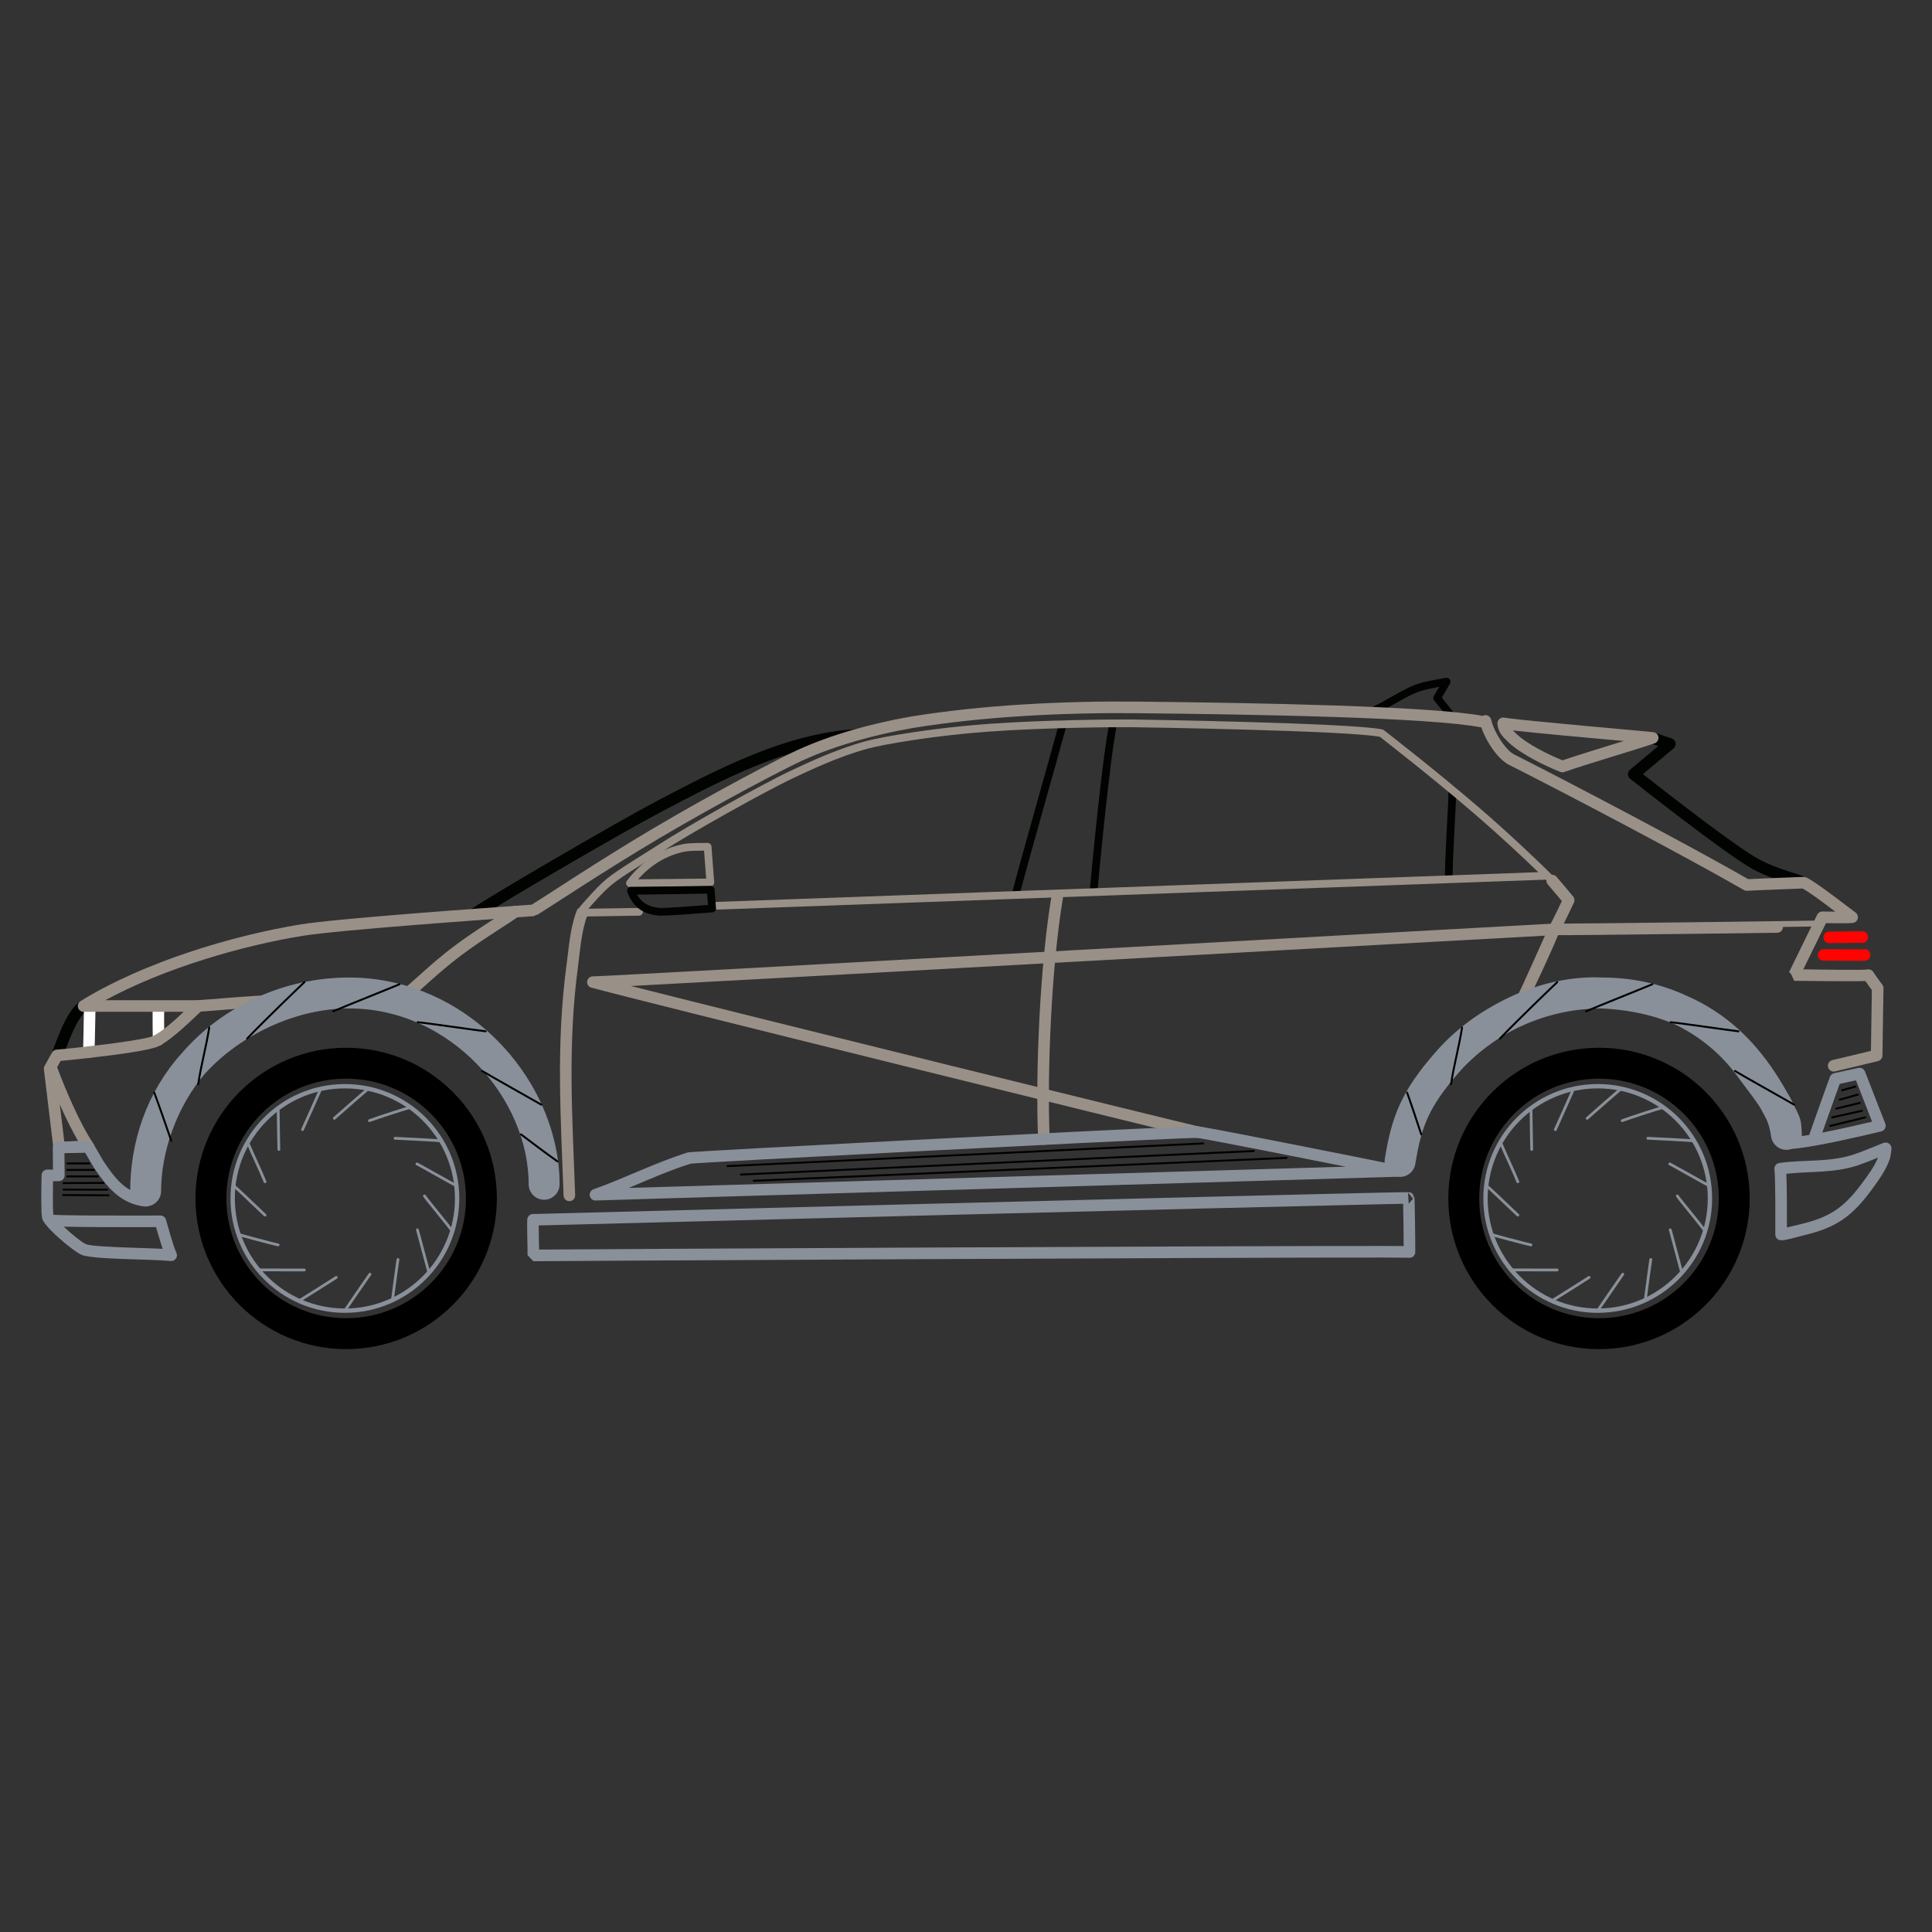 <?xml version="1.0" encoding="UTF-8" standalone="no"?><!DOCTYPE svg PUBLIC "-//W3C//DTD SVG 1.1//EN" "http://www.w3.org/Graphics/SVG/1.1/DTD/svg11.dtd"><svg width="100%" height="100%" viewBox="0 0 2000 2000" version="1.1" xmlns="http://www.w3.org/2000/svg" xmlns:xlink="http://www.w3.org/1999/xlink" xml:space="preserve" xmlns:serif="http://www.serif.com/" style="fill-rule:evenodd;clip-rule:evenodd;stroke-linecap:round;stroke-linejoin:round;stroke-miterlimit:1.5;"><rect x="0" y="0" width="2000" height="2000" fill="#333333" stroke="none"/><g><g><path d="M614.59,1010.71c-0.253,-0.014 -0.519,-0.02 -0.797,-0.02c-3.222,-0 -5.868,2.544 -5.995,5.763c-0.127,3.212 2.3,5.952 5.501,6.216c31.36,9.114 595.024,148.433 625.144,155.187c3.232,0.725 6.443,-1.31 7.168,-4.541c0.724,-3.232 -1.311,-6.443 -4.542,-7.168c-26.213,-5.878 -457.635,-112.369 -587.864,-145.43c184.748,-9.721 947.596,-52.365 955.876,-52.654c3.309,-0.115 5.902,-2.896 5.787,-6.206c-0.116,-3.309 -2.896,-5.902 -6.206,-5.787c-9.304,0.325 -972.83,54.315 -994.072,54.64Z" style="fill:#999087;"/><path d="M1086.62,1178.94c-2.896,-72.126 2.131,-179.939 13.727,-249.37c0.545,-3.266 -1.664,-6.361 -4.93,-6.906c-3.266,-0.546 -6.361,1.663 -6.906,4.929c-11.71,70.116 -16.806,178.991 -13.881,251.829c0.133,3.308 2.927,5.887 6.236,5.754c3.308,-0.133 5.887,-2.927 5.754,-6.236Z" style="fill:#999087;"/><path d="M595.408,1237.23c-2.894,-80.929 -7.96,-154.963 2.911,-236.433c2.449,-18.353 3.36,-36.378 9.929,-53.87c1.164,-3.1 -0.408,-6.562 -3.508,-7.726c-3.1,-1.164 -6.562,0.408 -7.726,3.508c-6.893,18.356 -8.019,37.241 -10.589,56.5c-10.964,82.165 -5.928,156.83 -3.009,238.45c0.118,3.31 2.901,5.9 6.21,5.782c3.31,-0.118 5.9,-2.901 5.782,-6.211Z" style="fill:#999087;"/><path d="M1606.82,911.609c2.977,3.294 17.066,20.23 17.066,20.23c0,-0 -11.541,24.675 -15.041,30.274c0,0 -6.682,17.696 -33.647,73.862c4.458,-8.248 31.314,-69.103 33.647,-73.862l0,-0.05c3.413,0.508 273.072,-2.919 273.072,-3.13" style="fill:none;stroke:#999087;stroke-width:12px;"/><path d="M205.602,1047.4c27.203,-2.172 54.23,-4.406 77.107,-5.436c3.308,-0.149 5.873,-2.956 5.724,-6.264c-0.149,-3.308 -2.955,-5.873 -6.264,-5.724c-22.999,1.035 -50.172,3.279 -77.522,5.462c-3.301,0.264 -5.767,3.158 -5.504,6.459c0.264,3.301 3.158,5.767 6.459,5.503Z" style="fill:#999087;"/><path d="M529.343,939.196c-5.844,5.033 -35.036,21.997 -59.837,40.705c-23.952,18.068 -43.38,37.773 -56.096,47.715c-2.608,2.04 -3.07,5.814 -1.031,8.422c2.04,2.609 5.814,3.071 8.423,1.031c12.679,-9.914 32.046,-29.571 55.931,-47.588c25.065,-18.908 54.533,-36.105 60.44,-41.191c2.51,-2.161 2.793,-5.953 0.632,-8.462c-2.161,-2.509 -5.952,-2.792 -8.462,-0.632Z" style="fill:#999087;"/></g><path id="Antenne" d="M1425.99,738.17c13.509,-6.211 31.723,-19.248 46.696,-23.431c4.455,-1.244 11.534,-2.648 17.107,-3.677c-0,-0 -5.507,9.533 -5.507,9.533c-0.828,1.433 -0.688,3.229 0.353,4.516c0,0 14.884,18.366 15.964,20.069c1.182,1.865 3.655,2.419 5.52,1.236c1.864,-1.182 2.418,-3.655 1.236,-5.52c-0.886,-1.397 -10.724,-13.646 -14.774,-18.675c0,0 8.427,-14.587 8.427,-14.587c0.774,-1.34 0.706,-3.006 -0.175,-4.278c-0.881,-1.272 -2.417,-1.922 -3.943,-1.669c0,0 -17.833,2.965 -26.361,5.347c-15.333,4.284 -34.05,17.507 -47.885,23.867c-2.006,0.923 -2.885,3.3 -1.963,5.306c0.922,2.005 3.299,2.885 5.305,1.963Z" style="fill:#000300;"/><g id="Fenster---Spiegel" serif:id="Fenster &amp; Spiegel"><g><path d="M1096.37,748.751c-6.58,24.901 -41.679,147.7 -48.953,176.738c-0.536,2.141 0.767,4.315 2.909,4.852c2.141,0.536 4.315,-0.767 4.852,-2.908c7.27,-29.021 42.35,-151.751 48.926,-176.638c0.564,-2.134 -0.711,-4.325 -2.845,-4.889c-2.135,-0.564 -4.325,0.711 -4.889,2.845Z" style="fill:#000300;"/><path d="M1148.33,748.963c-7.425,35.882 -18.26,151.281 -20.359,174.216c-0.201,2.198 1.421,4.146 3.619,4.347c2.199,0.202 4.147,-1.42 4.348,-3.619c2.088,-22.816 12.839,-137.625 20.226,-173.323c0.448,-2.162 -0.944,-4.281 -3.106,-4.728c-2.162,-0.447 -4.28,0.945 -4.728,3.107Z" style="fill:#000300;"/><path d="M1499.5,817.996c0.19,11.233 -4.246,73.587 -3.611,92.373c0.075,2.206 1.927,3.937 4.133,3.862c2.207,-0.074 3.937,-1.926 3.863,-4.133c-0.635,-18.758 3.803,-81.021 3.614,-92.237c-0.037,-2.208 -1.859,-3.969 -4.067,-3.932c-2.207,0.037 -3.969,1.859 -3.932,4.067Z" style="fill:#000300;"/></g><path d="M598.815,943.615l3.816,5.2c0,0 1.035,0.739 2.148,-0.034l56.837,-0.901c2.207,-0.035 3.971,-1.855 3.936,-4.063c-0.035,-2.207 -1.856,-3.971 -4.063,-3.936l-52.363,0.831c7.507,-8.492 15.061,-17.187 23.684,-24.509c10.587,-8.989 42.394,-27.998 54.027,-35.545c28.751,-18.652 105.754,-61.813 135.183,-75.576c13.78,-6.445 45.151,-21.673 76.224,-30.086c17.28,-4.68 69.789,-13.659 125.752,-17.673c56.389,-4.045 129.397,-4.724 147.406,-4.535c10.285,0.108 221.766,3.373 256.967,9.939c6.523,5.052 54.697,42.495 97.359,79.219c27.805,23.934 52.941,47.587 66.733,60.936l-850.177,30.754c-2.207,0.08 -3.933,1.936 -3.853,4.142c0.08,2.207 1.936,3.933 4.142,3.853c-0,0 813.43,-29.425 857.562,-31.021c1.495,1.646 3.839,4.195 4.425,4.649c1.812,1.405 3.44,0.841 3.939,0.659c0.412,-0.15 4.375,-2.621 1.6,-6.598c-0.18,-0.257 -1.794,-1.924 -4.603,-4.719l-0.644,-0.704c-0.206,-0.233 -0.436,-0.439 -0.685,-0.615c-12.016,-11.886 -40.802,-39.494 -73.22,-67.399c-46.021,-39.616 -98.435,-80.065 -98.435,-80.065c-0.481,-0.371 -1.039,-0.628 -1.634,-0.751c-32.538,-6.722 -248.954,-10.168 -259.392,-10.278c-18.089,-0.19 -91.422,0.491 -148.063,4.554c-56.641,4.063 -109.781,13.195 -127.27,17.931c-31.597,8.555 -63.509,24.008 -77.522,30.561c-29.639,13.862 -107.193,57.326 -136.148,76.112c-11.818,7.667 -44.096,27.026 -54.851,36.158c-9.73,8.261 -18.163,18.194 -26.631,27.715c-0.377,0.424 -0.659,0.922 -0.829,1.463c-1.222,3.903 -1.357,4.332 -1.357,4.332Z" style="fill:#999087;"/><g><path d="M648.937,911.85c-0.91,1.205 -1.064,2.82 -0.398,4.175c0.666,1.356 2.039,2.22 3.549,2.236c8.594,0.087 83.296,-0.79 83.296,-0.79c1.105,-0.013 2.156,-0.483 2.902,-1.298c0.747,-0.816 1.123,-1.903 1.039,-3.006l-2.807,-36.879c-0.157,-2.07 -1.872,-3.676 -3.948,-3.696c0,-0 -17.828,-0.145 -23.942,0.947c-24.434,4.367 -44.884,18.705 -59.691,38.311Zm11.643,-1.612c13.001,-14.689 29.799,-25.31 49.456,-28.824c4.038,-0.721 13.528,-0.835 18.786,-0.839c-0,0 2.202,28.946 2.202,28.946c-13.009,0.15 -52.396,0.598 -70.444,0.717l0,-0Z" style="fill:#999087;"/><path d="M653.212,918.097c-1.335,-0.029 -2.597,0.611 -3.363,1.705c-0.767,1.094 -0.936,2.499 -0.451,3.744c6.552,16.841 17.507,23.132 33.625,24.324c6.346,0.469 54.483,-3.405 54.483,-3.405c2.193,-0.178 3.83,-2.093 3.665,-4.287l-1.464,-19.444c-0.159,-2.111 -1.935,-3.732 -4.051,-3.699c-0,0 -76.116,1.199 -82.444,1.062Zm6.208,7.984c16.761,-0.135 59.63,-0.788 72.593,-0.988c-0,-0 0.882,11.718 0.882,11.718c-11.466,0.916 -44.182,3.458 -49.282,3.081c-10.892,-0.806 -18.854,-4.49 -24.193,-13.811l0,0Z" style="fill:#000300;"/></g><path d="M493.253,951.859c24.987,-17.012 155.005,-92.468 192.094,-111.909c61.904,-32.45 129.629,-68.71 201.268,-73.165c3.305,-0.205 5.821,-3.055 5.616,-6.361c-0.206,-3.305 -3.056,-5.821 -6.361,-5.616c-73.31,4.559 -142.745,41.306 -206.095,74.514c-37.318,19.562 -168.134,95.5 -193.276,112.618c-2.737,1.864 -3.446,5.599 -1.582,8.336c1.863,2.738 5.599,3.447 8.336,1.583Z" style="fill:#000300;"/><path d="M1708.35,769.293c1.39,0.636 4.773,1.859 8.265,3.075c0,0 -29.255,24.503 -29.255,24.503c-1.382,1.158 -2.171,2.877 -2.146,4.681c0.024,1.804 0.859,3.501 2.273,4.621c-0,0 99.321,78.637 127.551,93.846c20.416,10.999 41.698,15.188 49.647,19.094c2.972,1.461 6.57,0.234 8.031,-2.738c1.46,-2.973 0.233,-6.571 -2.739,-8.032c-7.882,-3.873 -29.003,-7.981 -49.248,-18.888c-23.771,-12.808 -98.586,-71.262 -120.007,-88.122c0,-0 31.778,-26.617 31.778,-26.617c1.67,-1.398 2.45,-3.591 2.04,-5.73c-0.41,-2.138 -1.947,-3.887 -4.015,-4.568c-0,-0 -14.045,-4.602 -17.184,-6.038c-3.012,-1.377 -6.575,-0.05 -7.952,2.961c-1.377,3.012 -0.051,6.575 2.961,7.952Z" style="fill:#000300;"/></g><g id="Lichter"><g><path d="M1894.4,976.329c0.985,-0.13 32.878,-0.25 33.669,-0.278c3.309,-0.115 5.903,-2.895 5.787,-6.205c-0.115,-3.309 -2.895,-5.903 -6.205,-5.787c-0.817,0.028 -33.801,0.239 -34.82,0.373c-3.283,0.433 -5.597,3.45 -5.164,6.733c0.433,3.283 3.45,5.597 6.733,5.164Z" style="fill:#ff0300;"/><path d="M1929.48,982.615l-0.637,0.024c-7.241,0.185 -40.516,-0.194 -41.847,0.004c-3.276,0.485 -5.541,3.539 -5.055,6.815c0.486,3.276 3.54,5.541 6.815,5.055c1.285,-0.191 33.403,0.3 40.392,0.123c2.198,-0.056 3.471,-0.527 3.696,-0.63c3.01,-1.381 4.332,-4.946 2.951,-7.956c-1.136,-2.475 -3.749,-3.809 -6.315,-3.435Z" style="fill:#ff0300;"/></g><g id="Lichter1" serif:id="Lichter"><path d="M83.217,1036.44c-5.694,3.817 -10.905,10.977 -15.342,19.453c-5.966,11.394 -10.727,25.169 -14.373,34.413c-1.216,3.081 0.299,6.568 3.379,7.783c3.081,1.215 6.568,-0.299 7.784,-3.38c3.521,-8.928 8.08,-22.246 13.841,-33.251c3.381,-6.457 7.055,-12.142 11.393,-15.05c2.751,-1.844 3.487,-5.574 1.643,-8.325c-1.844,-2.751 -5.574,-3.487 -8.325,-1.643Z" style="fill:#000300;"/><path d="M86.88,1043.28c-0.146,2.315 -0.477,41.787 -1.037,44.85c-0.596,3.258 1.566,6.386 4.823,6.982c3.258,0.595 6.386,-1.566 6.981,-4.823c0.578,-3.16 1.059,-43.866 1.21,-46.253c0.208,-3.305 -2.305,-6.158 -5.61,-6.366c-3.305,-0.209 -6.158,2.305 -6.367,5.61Z" style="fill:#fff;"/><path d="M158.107,1043.08c-0.298,3.067 -0.062,32.621 0.149,34.026c0.492,3.275 3.55,5.534 6.825,5.043c3.274,-0.492 5.534,-3.55 5.042,-6.825c-0.192,-1.283 -0.345,-28.28 -0.072,-31.082c0.321,-3.296 -2.095,-6.232 -5.391,-6.553c-3.296,-0.321 -6.232,2.095 -6.553,5.391Z" style="fill:#fff;"/></g></g><g id="Außenumriss"><path d="M1615.3,799.099l0.021,0.009l0.048,0.016l0.147,0.053l0.063,0.019l0.015,0.005l0.047,0.014l0.167,0.051l0.054,0.013l0.009,0.003l0.041,0.009l0.19,0.048l0.045,0.009l0.006,0.001l0.032,0.006l0.211,0.042l0.037,0.005l0.004,0.001l0.032,0.004l0.222,0.033l0.029,0.002l0.005,0.001l0.052,0.005l0.209,0.019l0.021,0.001l0.009,0.001l0.1,0.004l0.164,0.007l0.014,0l0.015,0.001l0.163,-0.002l0.1,-0l0.009,-0l0.022,-0.001l0.209,-0.012l0.052,-0.003l0.005,-0l0.029,-0.002l0.224,-0.024l0.031,-0.003l0.004,-0.001l0.037,-0.004l0.213,-0.034l0.032,-0.005l0.006,-0.001l0.046,-0.007l0.191,-0.041l0.041,-0.008l0.01,-0.003l0.054,-0.011l0.168,-0.045l0.048,-0.012l0.016,-0.005l0.063,-0.016l0.149,-0.048l0.048,-0.015l0.021,-0.007l0.076,-0.025c24.855,-8.662 68.42,-21.222 93.386,-29.623c2.587,-0.87 4.26,-3.377 4.072,-6.1c-0.188,-2.723 -2.191,-4.976 -4.873,-5.482c-2.125,-0.401 -135.207,-11.806 -154.848,-15.071c-1.848,-0.307 -3.733,0.266 -5.096,1.549c-1.364,1.284 -2.05,3.131 -1.856,4.994c0.91,8.7 4.712,12.548 11.114,18.737c12.796,12.373 38.696,24.987 53.951,30.922l0.074,0.027Zm2.248,-12.015c17.018,-5.84 41.679,-13.268 63.38,-19.994c-34.146,-3.066 -89.57,-8.059 -114.853,-10.961c1.036,1.058 2.232,2.129 3.541,3.394c11.273,10.899 33.657,21.818 47.932,27.561Z" style="fill:#999087;"/><path d="M550.331,936.5c-52.715,3.799 -200.459,14.224 -238.807,20.413c-70.773,11.422 -163.354,39.284 -228.126,79.411c-2.279,1.411 -3.345,4.164 -2.611,6.743c0.734,2.578 3.09,4.357 5.771,4.357l103.58,0c-9.611,9.108 -21.731,20.025 -31.303,24.884c-3.374,1.712 -13.076,3.469 -25.037,5.334c-29.574,4.611 -72.392,8.878 -74.683,8.866c-1.597,-0.009 -3.131,0.62 -4.263,1.746c-0.403,0.4 -0.743,0.852 -1.012,1.34l-0.001,-0.001l-7.67,13.798c-0.614,1.106 -0.864,2.377 -0.712,3.633l9.838,81.669c0.374,3.102 3.065,5.398 6.187,5.278l30.189,-1.157c2.179,-0.083 4.141,-1.342 5.124,-3.288c0.984,-1.945 0.835,-4.271 -0.388,-6.076c-13.291,-19.591 -28.634,-55.369 -36.828,-77.573c-0.134,-0.363 -0.299,-0.705 -0.493,-1.024l3.544,-6.376c0.157,-0.076 0.311,-0.167 0.462,-0.274c11.909,-1.057 47.041,-4.726 72.555,-8.704c13.712,-2.138 24.752,-4.528 28.619,-6.491c14.672,-7.448 35.172,-28.091 44.947,-37.193c1.804,-1.68 2.397,-4.293 1.494,-6.588c-0.902,-2.294 -3.117,-3.803 -5.583,-3.803l-96.204,0c61.72,-33.373 141.851,-56.551 204.516,-66.664c38.265,-6.176 185.937,-16.556 238.116,-20.317c0.779,0.216 1,-0.009 1.045,-0.075l0.443,-0.032l-0.432,0.016c0,-0 1.368,-0.547 2.867,-1.498l-0.006,0.556c12.365,-7.278 68.564,-45.119 127.919,-80.184c63.216,-37.347 129.908,-72.068 147.039,-79.86c35.554,-16.174 75.039,-26.731 113.763,-33.645c74.907,-12.216 158.169,-16.197 233.327,-15.438c120.199,1.215 303.44,4.337 355.953,14.727c2.583,7.502 7.224,16.442 12.754,23.925c4.899,6.63 10.53,12.082 15.922,14.805c58.603,29.598 180.667,93.713 243.183,129.621c1.044,0.6 2.245,0.872 3.446,0.78c5.844,-0.447 47.491,-2.001 57.247,-2.361c7.283,3.864 22.274,15.126 33.816,23.941c-6.888,-0.052 -13.223,-0.155 -13.223,-0.155c-2.321,-0.037 -4.456,1.268 -5.48,3.352c-0,-0 -27.688,56.351 -29.362,59.963c-0.028,0.048 -0.053,0.102 -0.077,0.162l0.077,-0.162c1.326,-2.484 5.475,8.436 5.475,8.436c-0.03,0 -0.061,-0 -0.092,-0.001c-0,0 56.926,0.755 73.899,0.259c2.18,3.189 5.058,7.103 6.676,9.28c0,-0 -0.942,62.989 -0.942,62.989c-10.583,2.56 -36.35,8.782 -39.83,9.529c-3.238,0.695 -5.302,3.888 -4.607,7.125c0.694,3.238 3.887,5.303 7.125,4.608c4.426,-0.95 44.654,-10.692 44.654,-10.692c2.66,-0.644 4.546,-3.006 4.587,-5.742l1.043,-69.682c0.02,-1.336 -0.407,-2.64 -1.212,-3.706c-0,-0 -6.776,-8.948 -9.21,-12.955c-1.347,-2.219 -3.968,-3.32 -6.496,-2.728c-3.225,0.755 -46.601,0.173 -66.108,-0.13c6.427,-13.145 18.972,-38.659 23.493,-47.853c5.93,0.077 17.32,0.198 23.354,0.079c3.012,-0.059 5.081,-0.346 5.58,-0.506c2.157,-0.691 3.741,-2.538 4.095,-4.775c0.355,-2.237 -0.581,-4.483 -2.418,-5.807c-7.497,-5.402 -40.467,-31.428 -50.976,-36.32c-0.86,-0.4 -1.803,-0.591 -2.751,-0.557c-5.111,0.187 -46.564,1.725 -57.372,2.326c-63.113,-36.154 -183.929,-99.607 -242.184,-129.029c-4.018,-2.029 -8.031,-6.286 -11.681,-11.225c-5.883,-7.96 -10.697,-17.807 -12.249,-24.805c-0.678,-3.061 -3.6,-5.083 -6.704,-4.641c-0.751,0.107 -1.452,0.35 -2.079,0.702c-54.518,-10.28 -237.105,-13.562 -357.205,-14.776c-75.834,-0.766 -159.847,3.272 -235.425,15.601c-0.029,0.005 -0.058,0.01 -0.088,0.015c-39.715,7.088 -80.202,17.955 -116.667,34.543c-17.261,7.852 -84.474,42.819 -148.174,80.451c-57.947,34.233 -112.885,71.113 -126.953,79.606Zm-488.407,206.89l4.624,38.378c-0,0 14.309,-0.548 14.309,-0.548c-6.426,-10.975 -13.04,-24.543 -18.933,-37.83Z" style="fill:#999087;"/></g></g><g><g><g><g><circle cx="1653.96" cy="1240.62" r="116.171" style="fill:none;stroke:#89909a;stroke-width:4.5px;"/><g><path d="M1572.61,1222.84c-5.456,-13.629 -12.434,-27.234 -17.931,-40.84c-0.298,-0.737 -1.138,-1.093 -1.875,-0.796c-0.737,0.298 -1.093,1.138 -0.796,1.875c5.497,13.604 12.473,27.205 17.929,40.831c0.295,0.738 1.134,1.097 1.872,0.802c0.737,-0.296 1.097,-1.134 0.801,-1.872Z" style="fill:#89909a;"/><path d="M1611.39,1169.97c6.101,-13.359 12.004,-26.784 17.993,-40.195c0.324,-0.726 -0.002,-1.578 -0.728,-1.902c-0.726,-0.324 -1.578,0.002 -1.902,0.727c-5.986,13.404 -11.885,26.822 -17.983,40.174c-0.33,0.723 -0.011,1.578 0.712,1.908c0.723,0.33 1.578,0.011 1.908,-0.712Z" style="fill:#89909a;"/><path d="M1679.84,1161.44c9.89,-3.687 37.985,-12.657 42.02,-13.656c0.771,-0.191 1.242,-0.973 1.051,-1.744c-0.191,-0.772 -0.972,-1.243 -1.744,-1.052c-4.064,1.007 -32.37,10.04 -42.333,13.754c-0.745,0.277 -1.124,1.107 -0.846,1.852c0.278,0.745 1.107,1.124 1.852,0.846Z" style="fill:#89909a;"/><path d="M1705.77,1179.78c8.341,0.491 40.062,1.774 47.484,2.735c0.789,0.102 1.511,-0.455 1.613,-1.243c0.102,-0.789 -0.455,-1.511 -1.243,-1.613c-7.453,-0.965 -39.308,-2.261 -47.685,-2.754c-0.793,-0.047 -1.475,0.559 -1.522,1.353c-0.047,0.793 0.56,1.475 1.353,1.522Z" style="fill:#89909a;"/><path d="M1728.15,1206.29c0.28,0.145 1.897,0.988 3.911,2.099c9.37,5.167 31.38,17.667 35.869,19.912c0.77,0.385 1.279,0.496 1.396,0.499c0.598,0.016 0.935,-0.267 1.13,-0.488c0.527,-0.594 0.473,-1.505 -0.122,-2.033c-0.187,-0.166 -0.406,-0.274 -0.634,-0.326c-0.122,-0.056 -0.401,-0.186 -0.67,-0.323c-5.58,-2.837 -32.763,-18.321 -38.689,-21.454c-0.932,-0.493 -1.527,-0.697 -1.633,-0.71c-0.573,-0.068 -0.916,0.169 -1.104,0.326c-0.304,0.254 -0.481,0.582 -0.514,0.993c-0.056,0.703 0.403,1.328 1.06,1.505Zm40.35,19.926c-0.075,0.057 -0.141,0.12 -0.199,0.185c0.062,-0.069 0.128,-0.131 0.199,-0.185Zm0.024,-0.019l-0.006,0.005l0.029,-0.021l-0.023,0.016Zm0.066,-0.045l-0.006,0.004l0.018,-0.012l-0.012,0.008Zm0.071,-0.043l-0.003,0.001l0.005,-0.002l-0.002,0.001Zm-38.708,-21.02c-0.056,0.428 -0.298,0.791 -0.637,1.014c0.382,-0.239 0.585,-0.583 0.637,-1.014Z" style="fill:#89909a;"/><path d="M1735.13,1238.82c3.039,4.557 22.547,27.719 28.813,36.48c0.463,0.646 1.363,0.796 2.009,0.333c0.647,-0.462 0.796,-1.362 0.334,-2.009c-6.254,-8.742 -25.727,-31.854 -28.76,-36.401c-0.441,-0.662 -1.335,-0.84 -1.997,-0.399c-0.661,0.44 -0.84,1.335 -0.399,1.996Z" style="fill:#89909a;"/><path d="M1727.69,1273.64c0.029,0.102 0.12,0.415 0.225,0.792c1.586,5.71 9.611,35.836 11.335,42.28c0.195,0.728 0.31,1.158 0.329,1.225c0.158,0.56 0.482,0.736 0.494,0.746c0.612,0.485 1.169,0.364 1.59,0.132c0.068,-0.038 0.928,-0.451 0.718,-1.535c-0.008,-0.043 -0.018,-0.085 -0.031,-0.126l0.001,-0c-0,-0 -0.13,-0.481 -0.319,-1.186c-1.725,-6.448 -9.755,-36.593 -11.342,-42.306c-0.202,-0.729 -0.344,-1.139 -0.365,-1.184c-0.263,-0.533 -0.65,-0.663 -0.786,-0.714c-0.5,-0.189 -0.937,-0.103 -1.319,0.157c-0.169,0.114 -0.637,0.427 -0.63,1.205c0.001,0.181 0.037,0.354 0.1,0.514Zm12.561,42.665c-0.144,0.077 -0.858,0.484 -0.71,1.448c-0.083,-0.593 0.211,-1.162 0.71,-1.448Zm1.592,0.106l0.02,0.016l-0.001,-0.001l-0.019,-0.015Zm-0.019,-0.014c-0.313,-0.232 -0.718,-0.337 -1.131,-0.257c-0.121,0.024 -0.237,0.062 -0.344,0.113c0.402,-0.2 0.915,-0.28 1.475,0.144Zm-13.585,-42.081c0.23,0.153 0.507,0.24 0.803,0.237c0.156,-0.001 0.306,-0.027 0.446,-0.074c-0.351,0.128 -0.786,0.161 -1.249,-0.163Zm1.485,0.059c0.261,-0.132 0.753,-0.459 0.746,-1.274c0.004,0.548 -0.298,1.027 -0.746,1.274Z" style="fill:#89909a;"/><path d="M1704.48,1346.77l0.147,-1.142c0.811,-6.228 4.616,-34.999 5.515,-40.637c0.049,-0.307 0.105,-0.613 0.126,-0.728c0.249,-0.735 -0.133,-1.54 -0.865,-1.811c-0.385,-0.142 -0.802,-0.145 -1.237,0.114c-0.142,0.084 -0.394,0.25 -0.574,0.637c-0.037,0.078 -0.167,0.539 -0.294,1.334c-0.901,5.65 -4.714,34.478 -5.527,40.72c-0.092,0.708 -0.147,1.132 -0.155,1.206c-0.036,0.327 0.029,0.502 0.033,0.52c0.229,0.916 0.916,1.052 1.262,1.085c0.318,0.03 0.975,0.036 1.401,-0.747c0.095,-0.176 0.15,-0.363 0.168,-0.551Zm5.084,-41.687c-0.347,0.178 -0.764,0.217 -1.158,0.071c0.361,0.133 0.751,0.144 1.158,-0.071Z" style="fill:#89909a;"/><path d="M1655.27,1357.37c0.081,-0.128 0.268,-0.422 0.472,-0.729c3.862,-5.822 25.151,-36.512 25.335,-36.774c0.456,-0.651 0.299,-1.55 -0.351,-2.006c-0.651,-0.457 -1.549,-0.3 -2.006,0.35c-0.185,0.263 -21.509,31.006 -25.378,36.837c-0.417,0.63 -0.654,1.025 -0.699,1.122c-0.148,0.321 -0.141,0.557 -0.138,0.662c0.019,0.65 0.363,0.992 0.696,1.193c0.237,0.143 0.886,0.499 1.65,-0.111c0.188,-0.15 0.328,-0.337 0.419,-0.544Zm-0.689,-1.877c0.267,0.119 0.487,0.31 0.633,0.601c-0.038,-0.07 -0.084,-0.139 -0.136,-0.204c-0.138,-0.173 -0.309,-0.306 -0.497,-0.397Zm-0.471,-0.135c-0.245,-0.038 -0.632,-0.033 -1.056,0.305c0.31,-0.247 0.691,-0.346 1.056,-0.305Zm0.441,0.121l0,0l-0,0Z" style="fill:#89909a;"/><path d="M1644.18,1321.18c-0.057,0.036 -0.449,0.289 -0.998,0.64c-5.547,3.544 -31.386,19.949 -36.588,23.066c-0.293,0.176 -0.593,0.347 -0.697,0.406c-0.103,0.039 -0.202,0.092 -0.296,0.157c-0.654,0.453 -0.817,1.351 -0.364,2.004c0.16,0.231 0.638,0.849 1.609,0.559c0.089,-0.027 0.529,-0.236 1.229,-0.656c5.211,-3.123 31.1,-19.558 36.658,-23.109c0.639,-0.408 1.018,-0.652 1.079,-0.694c0.279,-0.191 0.372,-0.364 0.388,-0.388c0.402,-0.595 0.249,-1.091 0.138,-1.359c-0.141,-0.34 -0.389,-0.628 -0.809,-0.791c-0.145,-0.056 -0.483,-0.191 -0.984,-0.021c-0.134,0.045 -0.256,0.108 -0.365,0.186Zm-37.424,24.053c0.333,0.079 0.639,0.277 0.848,0.58c-0.172,-0.249 -0.43,-0.484 -0.848,-0.58Zm37.73,-21.533l0.001,0c0.137,0.053 0.449,0.178 0.909,0.044c-0.31,0.087 -0.628,0.065 -0.91,-0.044Z" style="fill:#89909a;"/><path d="M1537.98,1228.69c0.183,0.146 1.481,1.193 2.875,2.453c7.3,6.6 24.385,23.217 28.53,26.99c0.757,0.689 1.273,1.017 1.375,1.054c0.488,0.18 0.85,0.069 1.066,-0.022c0.343,-0.144 0.59,-0.383 0.747,-0.713c0.324,-0.684 0.061,-1.497 -0.587,-1.866c-0.113,-0.096 -0.391,-0.336 -0.663,-0.583c-4.145,-3.774 -21.234,-20.395 -28.537,-26.996c-1.534,-1.387 -2.662,-2.347 -3.183,-2.699c-0.382,-0.259 -0.684,-0.343 -0.836,-0.368c-0.785,-0.129 -1.526,0.404 -1.654,1.189c-0.109,0.671 0.265,1.31 0.867,1.561Zm33.243,27.706c-0.672,0.001 -1.041,0.375 -1.253,0.822c0.239,-0.503 0.732,-0.804 1.253,-0.822Z" style="fill:#89909a;"/><path d="M1584.88,1287.26c-0.237,-0.05 -2.026,-0.431 -4.089,-0.942c-10.282,-2.545 -35.101,-9.186 -36.319,-9.684c-0.736,-0.301 -1.577,0.052 -1.878,0.788c-0.301,0.735 0.052,1.577 0.788,1.878c1.386,0.566 32.978,9.022 39.864,10.567c0.697,0.156 1.172,0.244 1.38,0.265c0.28,0.027 0.469,-0.008 0.566,-0.031c0.774,-0.184 1.252,-0.961 1.068,-1.735c-0.156,-0.654 -0.736,-1.097 -1.38,-1.106Z" style="fill:#89909a;"/><path d="M1564.36,1316.02c4.941,0.114 44.872,0.037 47.579,0.077c0.794,0.011 1.449,-0.624 1.461,-1.419c0.011,-0.795 -0.625,-1.449 -1.419,-1.461c-2.706,-0.039 -42.616,0.038 -47.555,-0.076c-0.794,-0.019 -1.454,0.612 -1.473,1.406c-0.018,0.795 0.612,1.455 1.407,1.473Z" style="fill:#89909a;"/><path d="M1643.99,1158.73c6.894,-6.236 30.299,-26.493 34.977,-30.537c0.601,-0.519 0.668,-1.429 0.148,-2.031c-0.52,-0.601 -1.43,-0.667 -2.031,-0.147c-4.685,4.049 -28.123,24.334 -35.026,30.58c-0.59,0.533 -0.635,1.444 -0.102,2.034c0.533,0.589 1.444,0.635 2.034,0.101Z" style="fill:#89909a;"/><path d="M1583.43,1147.37c0.002,0.095 0.013,0.533 0.023,1.047c0.111,6.123 0.483,34.88 0.687,40.559c0.028,0.763 0.085,1.214 0.107,1.296c0.302,1.097 1.216,1.086 1.509,1.063c0.792,-0.064 1.384,-0.758 1.32,-1.55c-0.004,-0.054 -0.011,-0.106 -0.021,-0.157c-0.007,-0.112 -0.025,-0.434 -0.036,-0.755c-0.205,-5.673 -0.576,-34.393 -0.687,-40.508c-0.013,-0.742 -0.026,-1.179 -0.032,-1.243c-0.066,-0.731 -0.515,-0.987 -0.574,-1.031c-0.53,-0.395 -1.059,-0.394 -1.581,-0.094c-0.154,0.089 -0.531,0.302 -0.679,0.905c-0.039,0.157 -0.05,0.315 -0.036,0.468Zm3.195,41.479c-0.357,-0.343 -0.749,-0.413 -1.099,-0.385c0.42,-0.034 0.813,0.117 1.099,0.385Zm-1.023,-40.367l-0.019,0.01l0.001,0l0.018,-0.01Zm0.638,-0.811c-0.107,0.347 -0.336,0.627 -0.628,0.805c0.16,-0.093 0.478,-0.298 0.628,-0.805Z" style="fill:#89909a;"/></g></g><circle cx="1655.28" cy="1240.62" r="140" style="fill:none;stroke:#000;stroke-width:32px;"/><g><path d="M1849.29,1174.29c-3.617,-27.709 -18.223,-42.684 -37.613,-69.318c-30.469,-41.852 -82.866,-77.064 -153.424,-77.064c-62.619,-0 -122.043,27.622 -160.928,72.707c-32.225,37.365 -41.11,59.402 -47.992,101.695c6.657,-41.485 15.748,-64.67 47.992,-101.695c37.855,-43.467 100.515,-75.619 160.928,-72.707c102.36,4.934 152.275,57.785 187.116,128.532c4.433,9.002 3.01,8.607 3.921,17.85Z" style="fill:none;stroke:#89909a;stroke-width:32px;"/><g><path d="M1553.47,1075.83c18.077,-18.974 57.62,-56.927 59.27,-58.391c0.413,-0.366 0.451,-0.999 0.084,-1.412c-0.366,-0.413 -0.999,-0.451 -1.411,-0.084c-1.654,1.467 -41.277,39.495 -59.391,58.508c-0.381,0.399 -0.365,1.033 0.034,1.414c0.4,0.38 1.033,0.365 1.414,-0.035Z"/><path d="M1642.24,1047.83c11.723,-5.075 57.652,-23.364 68.664,-28.016c0.508,-0.215 0.747,-0.802 0.532,-1.311c-0.215,-0.508 -0.802,-0.746 -1.31,-0.532c-11.015,4.654 -56.955,22.947 -68.68,28.023c-0.507,0.22 -0.74,0.809 -0.521,1.315c0.22,0.507 0.809,0.74 1.315,0.521Z"/><path d="M1503.11,1122.48c2.872,-19.674 8.389,-38.944 11.387,-58.623c0.083,-0.546 -0.293,-1.056 -0.838,-1.139c-0.546,-0.083 -1.056,0.292 -1.139,0.838c-2.999,19.683 -8.517,38.957 -11.389,58.635c-0.08,0.546 0.299,1.054 0.845,1.134c0.546,0.08 1.054,-0.299 1.134,-0.845Z"/><path d="M1729.23,1059.2c12.153,1.129 57.22,7.89 70.29,9.398c0.549,0.063 1.045,-0.33 1.108,-0.879c0.064,-0.548 -0.33,-1.044 -0.878,-1.108c-13.079,-1.509 -58.175,-8.273 -70.335,-9.403c-0.55,-0.051 -1.037,0.354 -1.088,0.904c-0.051,0.549 0.353,1.037 0.903,1.088Z"/><path d="M1795.49,1109.53c10.177,6.119 51.179,29.033 61.33,34.901c0.478,0.277 1.09,0.113 1.367,-0.365c0.276,-0.478 0.112,-1.09 -0.366,-1.366c-10.147,-5.866 -51.128,-28.768 -61.3,-34.884c-0.473,-0.284 -1.088,-0.131 -1.373,0.342c-0.284,0.473 -0.131,1.088 0.342,1.372Z"/><path d="M1472.22,1173.98c-3.362,-10.113 -12.15,-36.782 -14.666,-43.27c-0.199,-0.514 -0.779,-0.77 -1.293,-0.571c-0.515,0.2 -0.771,0.78 -0.571,1.294c2.51,6.474 11.277,33.087 14.632,43.178c0.175,0.524 0.741,0.807 1.265,0.633c0.524,-0.174 0.807,-0.74 0.633,-1.264Z"/></g></g></g><g><path d="M1906.97,1128.63l13.69,-3.797" style="fill:none;stroke:#000;stroke-width:2px;"/><path d="M1904.45,1138.42l18.809,-5.282" style="fill:none;stroke:#000;stroke-width:2px;"/><path d="M1900.98,1147.61l24.339,-5.893" style="fill:none;stroke:#000;stroke-width:2px;"/><path d="M1896.62,1156.7l30.911,-6.804" style="fill:none;stroke:#000;stroke-width:2px;"/><path d="M1894.59,1165.55l36.321,-8.847" style="fill:none;stroke:#000;stroke-width:2px;"/></g><path d="M1872.88,1174.92c-7.676,1.283 -14.491,2.19 -19.475,2.44c-3.307,0.165 -5.858,2.985 -5.692,6.293c0.166,3.307 2.986,5.857 6.293,5.692c5.938,-0.298 14.413,-1.5 23.868,-3.157c0.383,-0.029 0.76,-0.095 1.126,-0.196c29.769,-5.278 68.475,-14.803 68.475,-14.803c1.676,-0.414 3.092,-1.529 3.887,-3.061c0.796,-1.533 0.892,-3.333 0.265,-4.942l-21.039,-54.008c-1.073,-2.753 -3.99,-4.316 -6.876,-3.683l-25.07,5.496c-2.014,0.441 -3.66,1.885 -4.359,3.825c-0,-0 -15.889,44.051 -21.403,60.104Zm13.558,-2.46c19.612,-3.793 40.98,-8.785 51.518,-11.309c-4.269,-10.96 -12.893,-33.097 -16.687,-42.836c0,0 -16.821,3.688 -16.821,3.688c-3.216,8.93 -12.581,34.969 -18.01,50.457Z" style="fill:#89909a;"/><path d="M1837.02,1211.36c1.076,15.943 0.778,56.914 0.784,65.116c0.001,1.156 0.025,1.84 0.037,1.97c0.365,4.05 3.49,4.955 3.902,5.107c0.743,0.274 2.917,0.586 5.931,0.053c5.829,-1.03 18.306,-4.491 20.326,-4.975c34.256,-8.207 50.095,-20.363 70.656,-48.526c6.363,-8.715 14.447,-20.161 17.75,-30.604c0.386,-1.221 1.826,-9.258 1.618,-11.134c-0.333,-3.013 -2.164,-4.339 -3.197,-4.903c-0.1,-0.054 -2.323,-1.422 -5.69,-0.087c-3.394,1.345 -20.39,8.45 -29.169,11.414c-26.195,8.846 -51.419,5.344 -77.986,9.128c-3.278,0.467 -5.561,3.507 -5.094,6.786c0.032,0.223 0.076,0.442 0.132,0.655Zm107.055,-12.976c-6.584,2.664 -14.921,5.971 -20.268,7.777c-25.092,8.473 -49.292,6.146 -74.57,8.94c0.665,15.324 0.611,42.569 0.579,55.553l15.388,-3.693c30.945,-7.413 45.187,-18.491 63.76,-43.932c5.162,-7.07 11.755,-16.067 15.111,-24.645Z" style="fill:#89909a;"/></g><path d="M551.623,1305.11l0.357,0.378l0.131,0.134l0.027,0c0.075,0 0.149,-0.001 0.224,-0.004c7.302,-0.272 735.879,-4.035 881.543,-3.792c12.315,0.021 21.56,0.144 23.918,0.178c0.597,0.105 1.183,0.103 1.736,0.043c0.473,-0.035 0.936,-0.127 1.382,-0.272c0.852,-0.251 1.877,-0.748 2.725,-1.821c0.95,-1.115 1.462,-2.544 1.43,-4.018c-0.001,-0.056 -0.009,-0.196 -0.036,-0.397c0.016,-0.26 0.026,-0.538 0.029,-0.833c0.091,-8.698 -0.598,-53.715 -0.857,-55.487l-0.474,0.547c-0.27,-2.345 -1.462,-5.591 -5.806,-5.672c-1.589,-0.03 -10.378,0.127 -25.049,0.446c-144.761,3.145 -867.787,21.728 -880.935,22.203c-3.177,-0.083 -5.895,2.348 -6.135,5.551c-0.447,5.99 0.481,33.013 0.285,37.036l5.505,5.78Zm900.91,-58.939c-4.362,0.069 -11.184,0.189 -19.369,0.366c-138.733,3.014 -808.732,20.209 -875.484,22.045c-0.003,6.96 0.281,17.91 0.4,24.981c71.462,-0.571 737.274,-3.969 875.845,-3.737c8.355,0.014 14.824,0.045 19.168,0.09c-0.041,-10.864 -0.33,-33.48 -0.56,-43.745Zm6.748,43.874l0.462,0.046l0.008,0.001c0.183,0.012 0.36,0.026 0.532,0.044c-0.339,-0.063 -0.674,-0.091 -1.002,-0.091Zm-0.986,-43.959l4.475,-5.177l-5.181,-6.489l0.706,11.666Zm-5.908,-4.142l0.031,0.088l-0,-0.003l-0.053,-0.158l0.022,0.073Zm-0.056,-3.484c-0.328,1.119 -0.316,2.229 0.01,3.33c-0.315,-1.074 -0.325,-2.229 -0.01,-3.33Zm0.003,-0.013l0.117,-0.362c-0.043,0.121 -0.082,0.241 -0.117,0.362Z" style="fill:#89909a;"/><g><path d="M753.113,1207.15l492.417,-23.472" style="fill:none;stroke:#000;stroke-width:2px;"/><path d="M766.965,1215.88l530.919,-24.337" style="fill:none;stroke:#000;stroke-width:2px;"/><path d="M780.279,1222.32l551.562,-23.668" style="fill:none;stroke:#000;stroke-width:2px;"/></g><path d="M1445.31,1218.21c0.473,-0.001 0.954,-0.06 1.431,-0.181l0.283,-0.077c0.094,-0.031 0.187,-0.062 0.281,-0.093l0.09,-0.035l0.067,-0.023l0.073,-0.031l0.044,-0.017l0.095,-0.042c0.848,-0.36 1.427,-0.838 1.839,-1.248l0.023,-0.027c1.138,-1.144 1.813,-2.742 1.74,-4.48c-0.025,-0.588 -0.134,-1.153 -0.316,-1.683c-0.342,-1.584 -1.441,-3.053 -3.979,-3.823l-0.12,-0.03l-0.04,-0.011l-0.182,-0.044c-0.786,-0.192 -2.751,-0.623 -5.714,-1.236c-29.568,-6.116 -167.708,-33.57 -195.335,-38.345c-1.797,-0.311 -3.235,-0.514 -4.274,-0.636c-0.354,-0.083 -0.736,-0.143 -1.15,-0.175c-1.003,-0.079 -6.329,0.043 -15.188,0.392c-84.652,3.338 -506.926,25.27 -512.906,26.629c-0.159,0.036 -0.318,0.079 -0.474,0.128c-33.318,10.504 -64.3,26.339 -97.161,38.014c-2.874,1.022 -4.525,4.036 -3.837,7.007c0.688,2.972 3.495,4.954 6.526,4.609c2.285,-0.261 812.568,-24.053 828.184,-24.542Zm-206.399,-40.267c-1.305,0.025 -6.528,0.14 -13.46,0.413c-83.783,3.304 -499.721,24.726 -510.567,26.313c-21.965,6.95 -42.911,16.224 -64.064,25.065c130.352,-3.943 587.48,-17.408 742.404,-21.984c-52.605,-10.506 -129.801,-25.706 -149.678,-29.141c-1.646,-0.285 -3.317,-0.535 -3.809,-0.607l-0.193,0c-0.135,-0.009 -0.269,-0.019 -0.404,-0.028l-0.229,-0.031Zm0.998,0.06c0.078,0.015 0.29,0.015 0.862,-0.083c-0.288,0.049 -0.576,0.077 -0.862,0.083Zm-2.014,-11.74c-2.413,0.7 -3.276,2.541 -3.609,3.279c-0.166,0.37 -0.293,0.75 -0.379,1.136c-0.471,-1.868 0.342,-3.584 3.988,-4.415Z" style="fill:#89909a;"/><g><g><g><circle cx="357.035" cy="1240.62" r="116.171" style="fill:none;stroke:#89909a;stroke-width:4.5px;"/><g><path d="M275.687,1222.84c-5.456,-13.629 -12.433,-27.234 -17.931,-40.84c-0.298,-0.737 -1.138,-1.093 -1.875,-0.796c-0.737,0.298 -1.093,1.138 -0.795,1.875c5.496,13.604 12.472,27.205 17.928,40.831c0.295,0.738 1.134,1.097 1.872,0.802c0.738,-0.296 1.097,-1.134 0.801,-1.872Z" style="fill:#89909a;"/><path d="M314.474,1169.97c6.101,-13.359 12.004,-26.784 17.993,-40.195c0.324,-0.726 -0.002,-1.578 -0.728,-1.902c-0.725,-0.324 -1.578,0.002 -1.902,0.727c-5.986,13.404 -11.885,26.822 -17.982,40.174c-0.331,0.723 -0.012,1.578 0.711,1.908c0.723,0.33 1.578,0.011 1.908,-0.712Z" style="fill:#89909a;"/><path d="M382.92,1161.44c9.89,-3.687 37.985,-12.657 42.02,-13.656c0.771,-0.191 1.242,-0.973 1.051,-1.744c-0.191,-0.772 -0.972,-1.243 -1.744,-1.052c-4.064,1.007 -32.369,10.04 -42.333,13.754c-0.744,0.277 -1.124,1.107 -0.846,1.852c0.278,0.745 1.108,1.124 1.852,0.846Z" style="fill:#89909a;"/><path d="M408.848,1179.78c8.342,0.491 40.063,1.774 47.485,2.735c0.788,0.102 1.511,-0.455 1.613,-1.243c0.102,-0.789 -0.455,-1.511 -1.244,-1.613c-7.453,-0.965 -39.308,-2.261 -47.684,-2.754c-0.794,-0.047 -1.476,0.559 -1.523,1.353c-0.046,0.793 0.56,1.475 1.353,1.522Z" style="fill:#89909a;"/><path d="M431.227,1206.29c0.28,0.145 1.897,0.988 3.911,2.099c9.37,5.167 31.38,17.667 35.869,19.912c0.77,0.385 1.279,0.496 1.396,0.499c0.599,0.016 0.935,-0.267 1.13,-0.488c0.528,-0.594 0.473,-1.505 -0.122,-2.033c-0.187,-0.166 -0.406,-0.274 -0.634,-0.326c-0.122,-0.056 -0.401,-0.186 -0.67,-0.323c-5.58,-2.837 -32.763,-18.321 -38.688,-21.454c-0.933,-0.493 -1.527,-0.697 -1.633,-0.71c-0.574,-0.068 -0.917,0.169 -1.104,0.326c-0.305,0.254 -0.482,0.582 -0.515,0.993c-0.056,0.703 0.403,1.328 1.06,1.505Zm40.35,19.926c-0.075,0.057 -0.14,0.12 -0.198,0.185c0.061,-0.069 0.127,-0.131 0.198,-0.185Zm0.025,-0.019l-0.007,0.005l0.029,-0.021l-0.022,0.016Zm0.066,-0.045l-0.007,0.004l0.018,-0.012l-0.011,0.008Zm0.07,-0.043l-0.002,0.001l0.004,-0.002l-0.002,0.001Zm-38.708,-21.02c-0.056,0.428 -0.298,0.791 -0.637,1.014c0.383,-0.239 0.586,-0.583 0.637,-1.014Z" style="fill:#89909a;"/><path d="M438.208,1238.82c3.039,4.557 22.547,27.719 28.814,36.48c0.462,0.646 1.362,0.796 2.009,0.333c0.646,-0.462 0.795,-1.362 0.333,-2.009c-6.253,-8.742 -25.727,-31.854 -28.76,-36.401c-0.44,-0.662 -1.335,-0.84 -1.996,-0.399c-0.662,0.44 -0.841,1.335 -0.4,1.996Z" style="fill:#89909a;"/><path d="M430.77,1273.64c0.03,0.102 0.121,0.415 0.225,0.792c1.586,5.71 9.611,35.836 11.335,42.28c0.195,0.728 0.311,1.158 0.329,1.225c0.159,0.56 0.482,0.736 0.494,0.746c0.612,0.485 1.169,0.364 1.59,0.132c0.069,-0.038 0.928,-0.451 0.718,-1.535c-0.008,-0.043 -0.018,-0.085 -0.03,-0.126l-0,-0c-0,-0 -0.13,-0.481 -0.319,-1.186c-1.725,-6.448 -9.755,-36.593 -11.342,-42.306c-0.202,-0.729 -0.343,-1.139 -0.365,-1.184c-0.263,-0.533 -0.65,-0.663 -0.785,-0.714c-0.501,-0.189 -0.938,-0.103 -1.32,0.157c-0.168,0.114 -0.637,0.427 -0.63,1.205c0.002,0.181 0.037,0.354 0.1,0.514Zm12.561,42.665c-0.144,0.077 -0.858,0.484 -0.709,1.448c-0.084,-0.593 0.211,-1.162 0.709,-1.448Zm1.592,0.106l0.02,0.016l-0.001,-0.001l-0.019,-0.015Zm-0.018,-0.014c-0.313,-0.232 -0.719,-0.337 -1.131,-0.257c-0.122,0.024 -0.237,0.062 -0.345,0.113c0.402,-0.2 0.915,-0.28 1.476,0.144Zm-13.586,-42.081c0.23,0.153 0.507,0.24 0.803,0.237c0.156,-0.001 0.306,-0.027 0.446,-0.074c-0.35,0.128 -0.786,0.161 -1.249,-0.163Zm1.485,0.059c0.262,-0.132 0.753,-0.459 0.746,-1.274c0.005,0.548 -0.297,1.027 -0.746,1.274Z" style="fill:#89909a;"/><path d="M407.559,1346.77l0.147,-1.142c0.811,-6.228 4.617,-34.999 5.515,-40.637c0.049,-0.307 0.105,-0.613 0.127,-0.728c0.248,-0.735 -0.133,-1.54 -0.866,-1.811c-0.385,-0.142 -0.801,-0.145 -1.236,0.114c-0.143,0.084 -0.395,0.25 -0.575,0.637c-0.037,0.078 -0.167,0.539 -0.294,1.334c-0.9,5.65 -4.714,34.478 -5.527,40.72c-0.092,0.708 -0.146,1.132 -0.155,1.206c-0.036,0.327 0.029,0.502 0.034,0.52c0.228,0.916 0.915,1.052 1.261,1.085c0.318,0.03 0.976,0.036 1.401,-0.747c0.096,-0.176 0.151,-0.363 0.168,-0.551Zm5.084,-41.687c-0.347,0.178 -0.764,0.217 -1.158,0.071c0.361,0.133 0.751,0.144 1.158,-0.071Z" style="fill:#89909a;"/><path d="M358.352,1357.37c0.081,-0.128 0.269,-0.422 0.473,-0.729c3.862,-5.822 25.15,-36.512 25.334,-36.774c0.457,-0.651 0.299,-1.55 -0.351,-2.006c-0.65,-0.457 -1.549,-0.3 -2.006,0.35c-0.184,0.263 -21.509,31.006 -25.377,36.837c-0.418,0.63 -0.655,1.025 -0.7,1.122c-0.148,0.321 -0.141,0.557 -0.138,0.662c0.019,0.65 0.364,0.992 0.697,1.193c0.236,0.143 0.886,0.499 1.649,-0.111c0.188,-0.15 0.329,-0.337 0.419,-0.544Zm-0.689,-1.877c0.267,0.119 0.487,0.31 0.633,0.601c-0.038,-0.07 -0.084,-0.139 -0.136,-0.204c-0.138,-0.173 -0.309,-0.306 -0.497,-0.397Zm-0.471,-0.135c-0.245,-0.038 -0.631,-0.033 -1.055,0.305c0.309,-0.247 0.69,-0.346 1.055,-0.305Zm0.441,0.121l0,0l-0,0Z" style="fill:#89909a;"/><path d="M347.259,1321.18c-0.057,0.036 -0.449,0.289 -0.998,0.64c-5.547,3.544 -31.386,19.949 -36.587,23.066c-0.294,0.176 -0.593,0.347 -0.698,0.406c-0.103,0.039 -0.202,0.092 -0.296,0.157c-0.653,0.453 -0.816,1.351 -0.364,2.004c0.16,0.231 0.638,0.849 1.609,0.559c0.09,-0.027 0.529,-0.236 1.229,-0.656c5.211,-3.123 31.101,-19.558 36.658,-23.109c0.639,-0.408 1.018,-0.652 1.079,-0.694c0.279,-0.191 0.372,-0.364 0.389,-0.388c0.402,-0.595 0.248,-1.091 0.137,-1.359c-0.141,-0.34 -0.389,-0.628 -0.809,-0.791c-0.145,-0.056 -0.483,-0.191 -0.984,-0.021c-0.133,0.045 -0.256,0.108 -0.365,0.186Zm-37.424,24.053c0.333,0.079 0.639,0.277 0.849,0.58c-0.173,-0.249 -0.431,-0.484 -0.849,-0.58Zm37.731,-21.533l0,0c0.137,0.053 0.449,0.178 0.909,0.044c-0.31,0.087 -0.628,0.065 -0.909,-0.044Z" style="fill:#89909a;"/><path d="M241.06,1228.69c0.183,0.146 1.48,1.193 2.874,2.453c7.301,6.6 24.385,23.217 28.53,26.99c0.757,0.689 1.274,1.017 1.375,1.054c0.488,0.18 0.85,0.069 1.067,-0.022c0.342,-0.144 0.589,-0.383 0.746,-0.713c0.324,-0.684 0.061,-1.497 -0.586,-1.866c-0.113,-0.096 -0.392,-0.336 -0.664,-0.583c-4.145,-3.774 -21.234,-20.395 -28.536,-26.996c-1.535,-1.387 -2.663,-2.347 -3.184,-2.699c-0.382,-0.259 -0.684,-0.343 -0.836,-0.368c-0.785,-0.129 -1.525,0.404 -1.654,1.189c-0.109,0.671 0.265,1.31 0.868,1.561Zm33.242,27.706c-0.672,0.001 -1.04,0.375 -1.253,0.822c0.239,-0.503 0.732,-0.804 1.253,-0.822Z" style="fill:#89909a;"/><path d="M287.961,1287.26c-0.237,-0.05 -2.026,-0.431 -4.089,-0.942c-10.282,-2.545 -35.101,-9.186 -36.319,-9.684c-0.736,-0.301 -1.577,0.052 -1.878,0.788c-0.301,0.735 0.052,1.577 0.788,1.878c1.386,0.566 32.978,9.022 39.865,10.567c0.696,0.156 1.171,0.244 1.38,0.265c0.279,0.027 0.468,-0.008 0.566,-0.031c0.773,-0.184 1.251,-0.961 1.067,-1.735c-0.156,-0.654 -0.736,-1.097 -1.38,-1.106Z" style="fill:#89909a;"/><path d="M267.441,1316.02c4.941,0.114 44.872,0.037 47.579,0.077c0.795,0.011 1.449,-0.624 1.461,-1.419c0.011,-0.795 -0.624,-1.449 -1.419,-1.461c-2.705,-0.039 -42.616,0.038 -47.555,-0.076c-0.794,-0.019 -1.454,0.612 -1.473,1.406c-0.018,0.795 0.612,1.455 1.407,1.473Z" style="fill:#89909a;"/><path d="M347.065,1158.73c6.894,-6.236 30.299,-26.493 34.977,-30.537c0.602,-0.519 0.668,-1.429 0.148,-2.031c-0.52,-0.601 -1.43,-0.667 -2.031,-0.147c-4.685,4.049 -28.122,24.334 -35.026,30.58c-0.59,0.533 -0.635,1.444 -0.102,2.034c0.533,0.589 1.445,0.635 2.034,0.101Z" style="fill:#89909a;"/><path d="M286.506,1147.37c0.002,0.095 0.014,0.533 0.023,1.047c0.111,6.123 0.483,34.88 0.688,40.559c0.027,0.763 0.084,1.214 0.106,1.296c0.302,1.097 1.216,1.086 1.509,1.063c0.792,-0.064 1.384,-0.758 1.32,-1.55c-0.004,-0.054 -0.011,-0.106 -0.021,-0.157c-0.007,-0.112 -0.025,-0.434 -0.036,-0.755c-0.205,-5.673 -0.576,-34.393 -0.687,-40.508c-0.013,-0.742 -0.026,-1.179 -0.032,-1.243c-0.066,-0.731 -0.515,-0.987 -0.574,-1.031c-0.529,-0.395 -1.059,-0.394 -1.581,-0.094c-0.153,0.089 -0.531,0.302 -0.679,0.905c-0.039,0.157 -0.05,0.315 -0.036,0.468Zm3.195,41.479c-0.357,-0.343 -0.749,-0.413 -1.099,-0.385c0.42,-0.034 0.813,0.117 1.099,0.385Zm-1.023,-40.367l-0.019,0.01l0.001,0l0.018,-0.01Zm0.638,-0.811c-0.107,0.347 -0.336,0.627 -0.628,0.805c0.16,-0.093 0.478,-0.298 0.628,-0.805Z" style="fill:#89909a;"/></g></g><circle cx="358.356" cy="1240.62" r="140" style="fill:none;stroke:#000;stroke-width:32px;"/><g><path d="M563.284,1225.97c0,-97.306 -87.442,-198.056 -201.957,-198.056c-62.619,-0 -122.043,27.622 -160.927,72.707c-32.226,37.365 -49.614,88.156 -49.614,132.253c-0,-45.912 15.002,-94.128 49.614,-132.253c38.743,-42.676 100.444,-72.707 160.927,-72.707c101.085,-0 180.963,77.956 198.334,163.299c2.308,11.338 3.623,23.346 3.623,34.757Z" style="fill:none;stroke:#89909a;stroke-width:32px;"/><g><path d="M256.547,1075.83c18.077,-18.974 57.62,-56.927 59.27,-58.391c0.413,-0.366 0.451,-0.999 0.085,-1.412c-0.367,-0.413 -0.999,-0.451 -1.412,-0.084c-1.654,1.467 -41.277,39.495 -59.391,58.508c-0.38,0.399 -0.365,1.033 0.035,1.414c0.399,0.38 1.033,0.365 1.413,-0.035Z"/><path d="M345.322,1047.83c11.723,-5.075 57.652,-23.364 68.664,-28.016c0.509,-0.215 0.747,-0.802 0.532,-1.311c-0.215,-0.508 -0.802,-0.746 -1.31,-0.532c-11.015,4.654 -56.955,22.947 -68.68,28.023c-0.507,0.22 -0.74,0.809 -0.521,1.315c0.22,0.507 0.809,0.74 1.315,0.521Z"/><path d="M206.184,1122.48c2.872,-19.674 8.389,-38.944 11.387,-58.623c0.083,-0.546 -0.292,-1.056 -0.838,-1.139c-0.546,-0.083 -1.056,0.292 -1.139,0.838c-2.998,19.683 -8.517,38.957 -11.389,58.635c-0.079,0.546 0.299,1.054 0.845,1.134c0.547,0.08 1.055,-0.299 1.134,-0.845Z"/><path d="M432.31,1059.2c12.153,1.129 57.22,7.89 70.291,9.398c0.548,0.063 1.044,-0.33 1.108,-0.879c0.063,-0.548 -0.331,-1.044 -0.879,-1.108c-13.079,-1.509 -58.175,-8.273 -70.335,-9.403c-0.55,-0.051 -1.037,0.354 -1.088,0.904c-0.051,0.549 0.353,1.037 0.903,1.088Z"/><path d="M498.569,1109.53c10.178,6.119 51.179,29.033 61.331,34.901c0.477,0.277 1.09,0.113 1.366,-0.365c0.276,-0.478 0.112,-1.09 -0.366,-1.366c-10.146,-5.866 -51.128,-28.768 -61.3,-34.884c-0.473,-0.284 -1.088,-0.131 -1.372,0.342c-0.285,0.473 -0.132,1.088 0.341,1.372Z"/><path d="M538.694,1175.09c12.551,9.457 25.034,18.987 37.878,28.038c0.451,0.318 1.075,0.21 1.393,-0.241c0.318,-0.451 0.21,-1.076 -0.241,-1.394c-12.827,-9.038 -25.292,-18.556 -37.827,-28c-0.44,-0.332 -1.068,-0.244 -1.4,0.197c-0.332,0.44 -0.244,1.068 0.197,1.4Z"/><path d="M178.241,1180.57c-3.362,-10.111 -15.09,-43.371 -17.605,-49.858c-0.2,-0.514 -0.78,-0.77 -1.294,-0.571c-0.515,0.2 -0.771,0.78 -0.571,1.294c2.51,6.475 14.217,39.673 17.573,49.766c0.174,0.524 0.74,0.807 1.264,0.633c0.524,-0.174 0.808,-0.741 0.633,-1.264Z"/><path d="M65.352,1238.09c2.03,-0.043 46.252,0.413 47.204,0.306c0.549,-0.061 0.945,-0.556 0.883,-1.104c-0.061,-0.549 -0.556,-0.944 -1.104,-0.883c-0.949,0.106 -45.003,-0.361 -47.026,-0.318c-0.551,0.012 -0.99,0.469 -0.978,1.021c0.012,0.552 0.469,0.99 1.021,0.978Z"/></g></g></g><path d="M46.156,1266.05c0.287,0.531 0.652,1.016 1.083,1.439c1.556,1.99 3.56,4.249 5.891,6.608c9.941,10.057 25.767,22.671 31.397,24.947c3.534,1.428 12.006,2.558 22.705,3.262c22.817,1.501 56.598,1.713 69.315,3.103c2.189,0.239 4.333,-0.74 5.586,-2.551c1.253,-1.811 1.413,-4.162 0.418,-6.126c-3.021,-5.96 -10.735,-34.044 -10.735,-34.044c-0.723,-2.608 -3.103,-4.409 -5.81,-4.396c0,-0 -10.083,0.047 -24.285,0.066c-28.413,0.036 -73.471,0.001 -86.527,-0.821c-0.117,-1.58 -0.362,-5.198 -0.419,-8.518c-0.144,-8.378 0.005,-19.512 0.126,-26.236c3.369,-0.004 6.111,-0.052 6.111,-0.052c3.295,-0.057 5.927,-2.761 5.895,-6.056l-0.22,-22.981c-0,0 21.419,-0.479 21.419,-0.479c2.933,5.094 8.518,14.775 9.116,15.655c13.065,19.212 27.441,37.657 52.989,40.116c3.296,0.318 6.23,-2.101 6.547,-5.397c0.317,-3.296 -2.101,-6.23 -5.397,-6.547c-21.658,-2.085 -33.14,-18.634 -44.216,-34.921c-0.781,-1.147 -10.408,-17.968 -10.408,-17.968c-1.093,-1.907 -3.142,-3.063 -5.339,-3.014l-30.902,0.691c-3.283,0.073 -5.897,2.772 -5.866,6.056l0.22,22.898c-1.833,0.002 -3.852,-0.009 -5.693,-0.05c-3.309,-0.074 -6.052,2.545 -6.132,5.853c0,0 -0.615,25.679 -0.103,37.857c0.17,4.026 0.646,6.911 1.038,7.897c0.392,0.983 1.144,2.248 2.196,3.709Zm19.837,3.809c8.408,7.871 18.842,16.366 23.031,18.059c2.95,1.193 10.065,1.826 18.996,2.414c18.567,1.221 44.339,1.61 60.315,2.452c-2.45,-7.425 -5.249,-16.983 -6.827,-22.474c-4.283,0.015 -11.294,0.037 -19.772,0.048c-22.791,0.029 -56.075,-0.047 -75.743,-0.499Z" style="fill:#89909a;"/><g><path d="M65.787,1231.46l45.208,0.088" style="fill:none;stroke:#000;stroke-width:2px;"/><path d="M65.787,1224.74c0,0 41.122,-0.179 41.331,-0.204" style="fill:none;stroke:#000;stroke-width:2px;"/><path d="M69.602,1217.82l31.567,0" style="fill:none;stroke:#000;stroke-width:2px;"/><path d="M69.602,1211.1l27.745,-0" style="fill:none;stroke:#000;stroke-width:2px;"/><path d="M69.602,1204.38l22.628,-0" style="fill:none;stroke:#000;stroke-width:2px;"/></g></g></g></svg>
